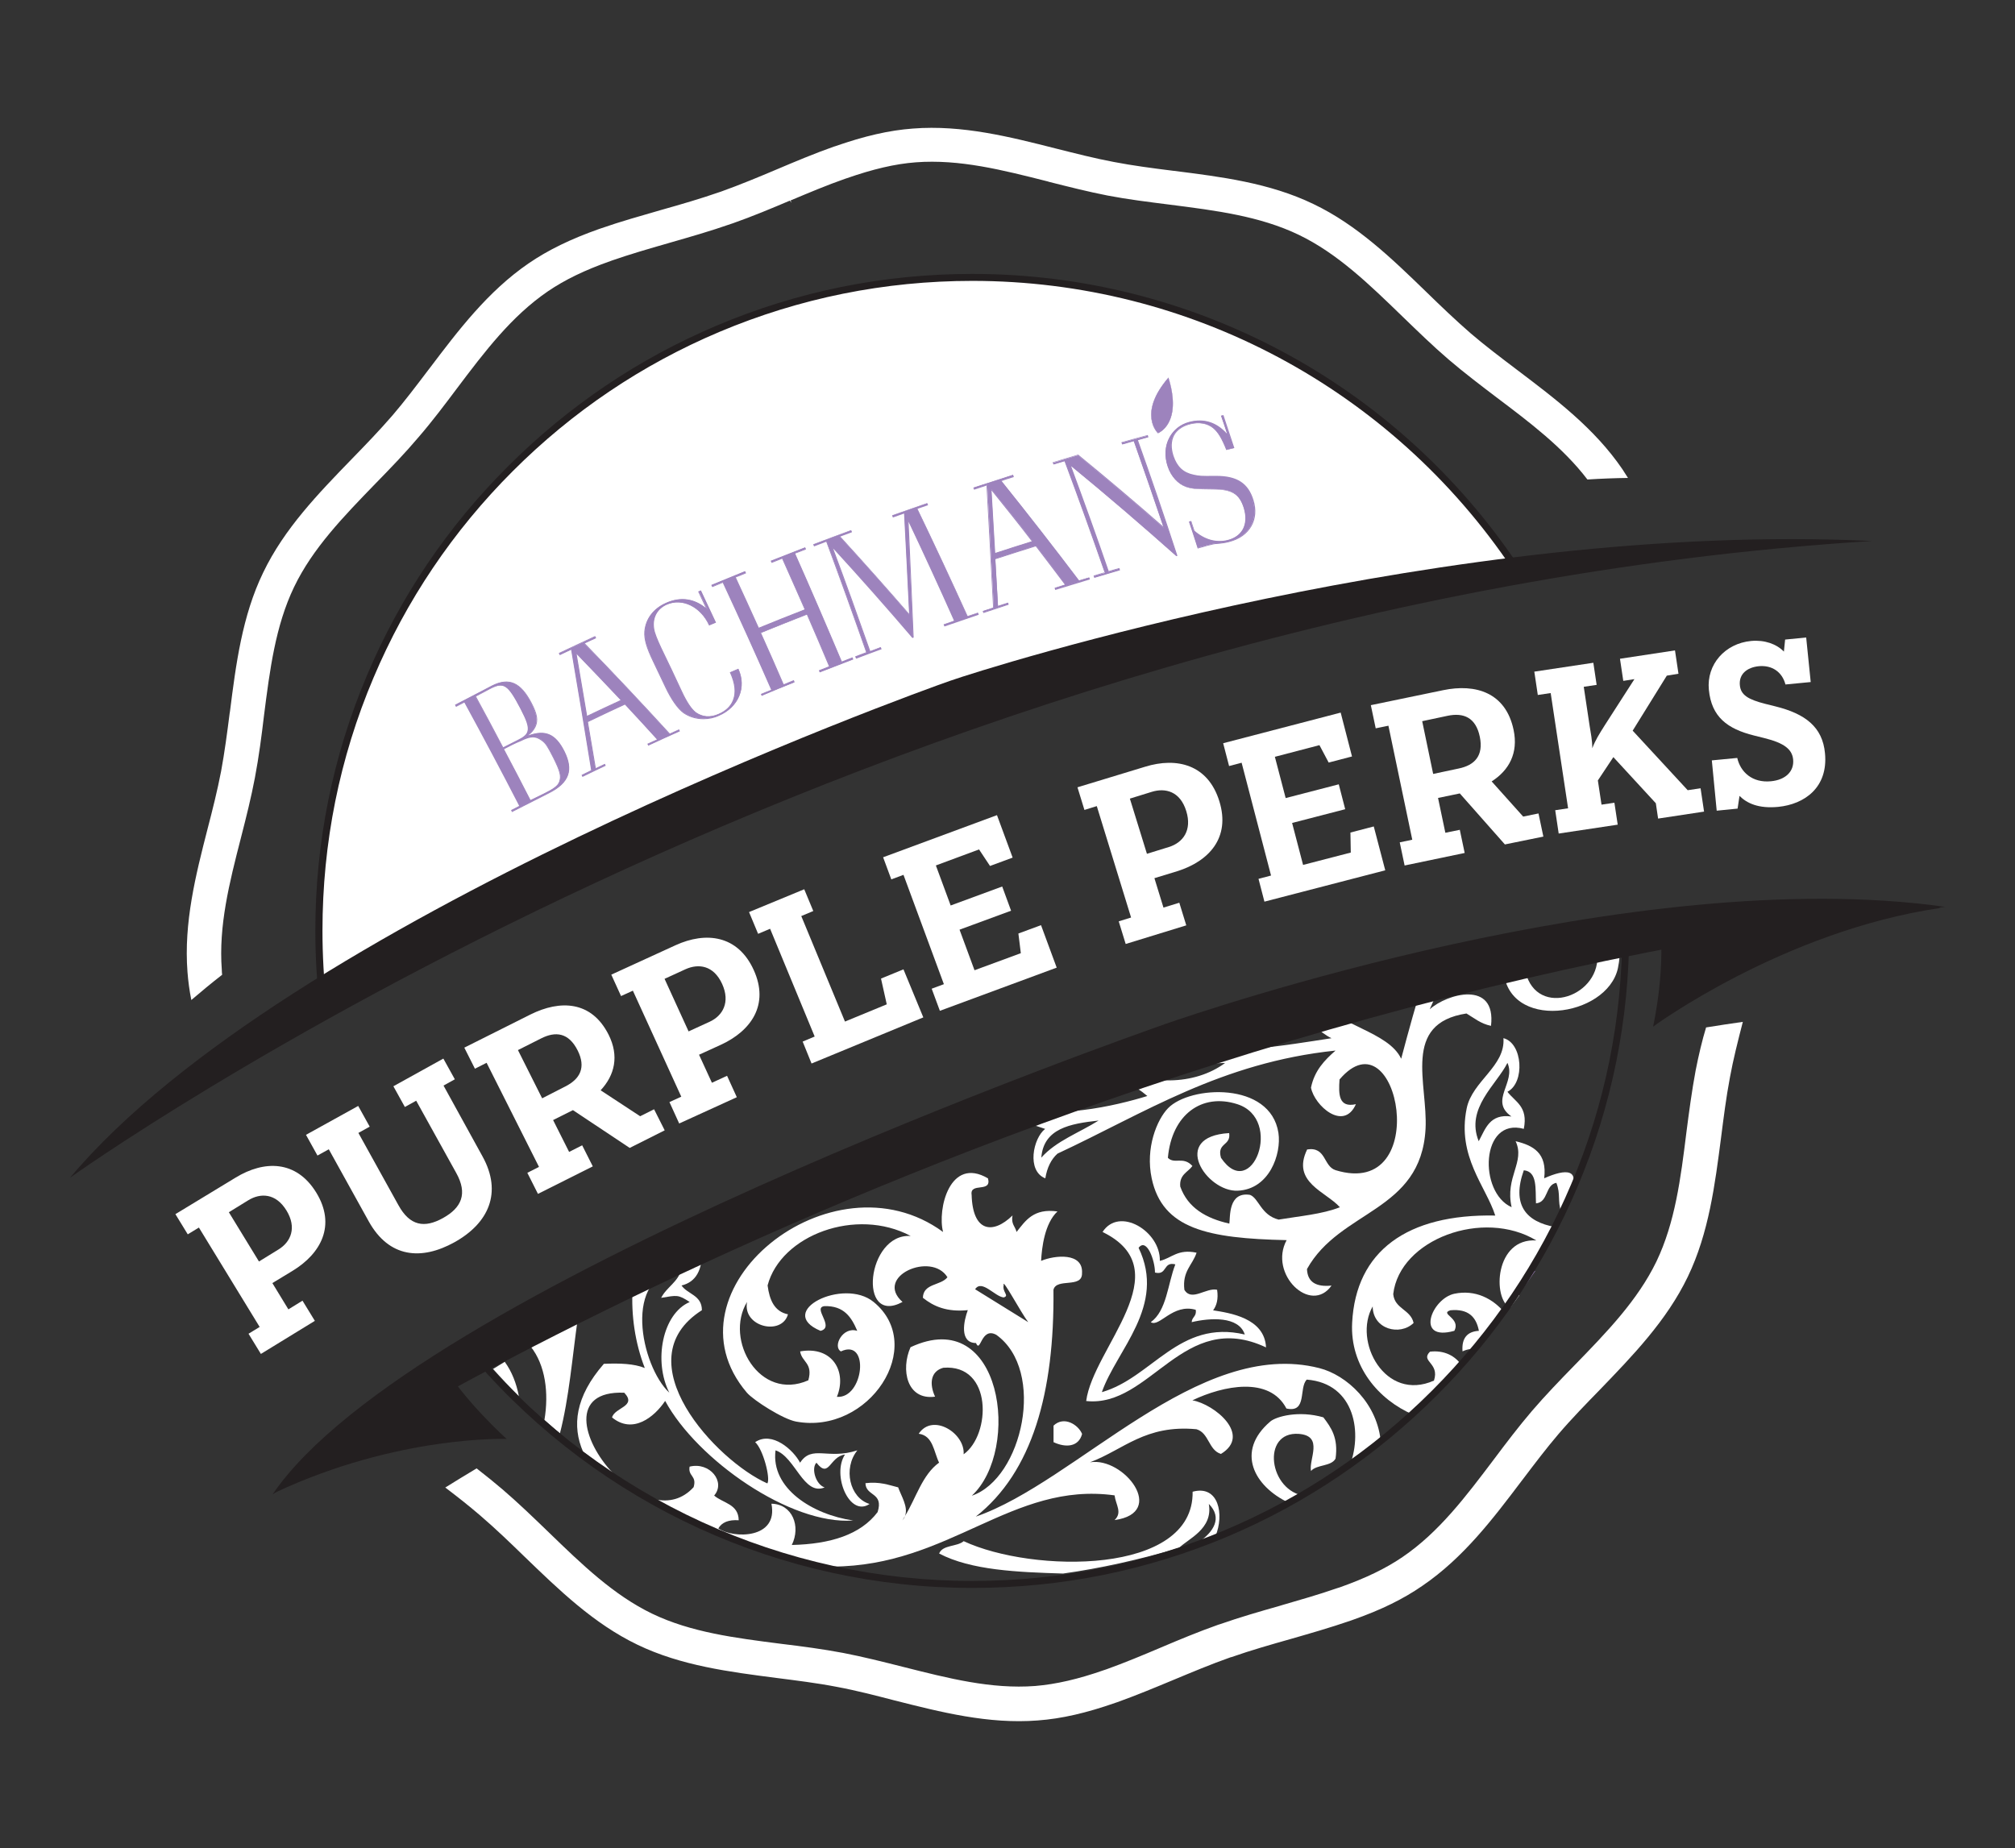 <?xml version="1.0" encoding="utf-8"?>
<!-- Generator: Adobe Illustrator 19.1.0, SVG Export Plug-In . SVG Version: 6.00 Build 0)  -->
<svg version="1.1" id="Layer_1" xmlns="http://www.w3.org/2000/svg" xmlns:xlink="http://www.w3.org/1999/xlink" x="0px" y="0px"
	 viewBox="0 0 1157.4 1061.7" style="enable-background:new 0 0 1157.4 1061.7;" xml:space="preserve">
<rect x="0" y="0" width="1157.4" height="1061.7" fill="#333333" stroke="none"/>
<style type="text/css">
	.st0w{fill:#FFFFFF;}
	.st1w{fill:#9D83BD;}
	.st2w{fill:#231F20;}
</style>
<g id="g202_2_">
</g>
<g id="g202_1_">
</g>
<g>
	<g id="g42_1_">
		<g id="g48_1_" transform="translate(349.85,245.156)">
			<g id="path50_1_">
				<path class="st0w" d="M-189.9,472.6c7.2-4.4,10.6-12.6,4.6-22.4c-6.2-10.1-15-10.1-21.9-5.9l-11.2,6.9l17.3,28.3L-189.9,472.6z
					 M-214.5,431.3c16.4-10,34.8-10.1,46.3,8.6c11.5,18.8,2.7,35-13.5,44.9l-11.7,7.1l9.2,15.1l8.1-5l7.1,11.6l-31,19l-7.1-11.6
					l6.4-3.9l-34.9-57.1l-6.4,3.9l-7.1-11.6L-214.5,431.3z"/>
			</g>
		</g>
		<g id="g52_1_" transform="translate(437.754,285.294)">
			<g id="path54_1_">
				<path class="st0w" d="M-160.6,379c11.5,20.8,3.5,38.4-16.1,49.3c-19.1,10.6-37.6,8.9-49.2-11.9l-23-41.5l-6.5,3.6l-6.6-11.9
					l30-16.6l6.6,11.9l-6.5,3.6l23,41.5c6.6,12,15,13.3,25.6,7.4c10.6-5.9,14.3-13.9,7.6-25.9l-23-41.5l-6.5,3.6l-6.6-11.9
					l28.7-15.9l6.6,11.9l-6.5,3.6L-160.6,379z"/>
			</g>
		</g>
		<g id="g56_1_" transform="translate(473.401,315.413)">
			<g id="path58_1_">
				<path class="st0w" d="M-148.7,308.7c8.5-4.3,12-10.9,7.1-20.7c-5.2-10.3-12.7-11.1-21-6.9l-13.3,6.7l13.9,27.7L-148.7,308.7z
					 M-168.8,267.4c17.2-8.6,35.2-7.9,45,11.6c6.1,12.2,3.5,23.2-4.6,31.9l22.7,14.9l8-4l6.1,12.1l-20.1,10.1l-32.6-21.7l-11.4,5.7
					l9.2,18.3l7.5-3.8l6.1,12.1l-31.5,15.8l-6.1-12.1l6.7-3.4l-30.1-59.8l-6.7,3.4l-6.1-12.1L-168.8,267.4z"/>
			</g>
		</g>
		<g id="g60_1_" transform="translate(535.521,343.281)">
			<g id="path62_1_">
				<path class="st0w" d="M-128,243.7c7.7-3.5,12-11.3,7.3-21.7c-4.9-10.8-13.6-11.9-21.1-8.5l-12,5.5l13.8,30.2L-128,243.7z
					 M-147.5,199.7c17.5-8,35.8-5.8,44.9,14.2c9.1,20-1.5,35-18.9,43l-12.5,5.7l7.4,16.1l8.7-4l5.6,12.3l-33.1,15.1l-5.6-12.3
					l6.8-3.1l-27.8-60.9l-6.8,3.1l-5.6-12.3L-147.5,199.7z"/>
			</g>
		</g>
		<g id="g64_1_" transform="translate(575.644,334.727)">
			<g id="path66_1_">
				<path class="st0w" d="M-114.6,263.6l6.9-2.9l-25.6-61.9l-6.9,2.9l-5.2-12.5l31.7-13.1l5.2,12.5l-6.9,2.9l25.1,60.6l24-9.9
					l-3.3-14.8l12.9-5.3l11.4,27.6l-64.2,26.5L-114.6,263.6z"/>
			</g>
		</g>
		<g id="g68_1_" transform="translate(634.757,348.051)">
			<g id="path70_1_">
				<path class="st0w" d="M-94.9,232.6l-4.7-12.7l7-2.6l-23.2-62.8l-7,2.6l-4.7-12.7l65.4-24.2l9,24.4l-13,4.8l-6.3-9.5l-24.8,9.2
					l8.5,23l29.6-10.9l5.1,13.9l-29.6,10.9l8.6,23.3l26.6-9.8l-1.4-11.3l13-4.8l9,24.4L-94.9,232.6z"/>
			</g>
		</g>
		<g id="g72_1_" transform="translate(733.388,418.559)">
			<g id="path74_1_">
				<path class="st0w" d="M-62,68c8.1-2.5,13.4-9.6,10-20.6c-3.5-11.4-12-13.5-19.8-11.1l-12.6,3.9l9.8,31.7L-62,68z M-75.7,21.9
					c18.4-5.7,36.2-1.2,42.7,19.8c6.5,21-6,34.5-24.2,40.2l-13.1,4l5.2,16.9l9.1-2.8l4,13l-34.8,10.7l-4-13l7.1-2.2l-19.7-64
					l-7.1,2.2l-4-13L-75.7,21.9z"/>
			</g>
		</g>
		<g id="g76_1_" transform="translate(774.578,395.044)">
			<g id="path78_1_">
				<path class="st0w" d="M-48.3,122.9l-3.4-13.1l7.2-1.9l-16.9-64.8l-7.2,1.9L-72,31.9l67.5-17.6L2,39.5L-11.4,43l-5.3-10l-25.6,6.7
					l6.2,23.7l30.5-7.9l3.7,14.3l-30.5,7.9l6.3,24.1l27.4-7.1L1.1,83.2l13.4-3.5l6.6,25.2L-48.3,122.9z"/>
			</g>
		</g>
		<g id="g80_1_" transform="translate(858.198,452.377)">
			<g id="path82_1_">
				<path class="st0w" d="M-20.4-10.9c9.3-1.9,14.4-7.4,12.2-18.2c-2.3-11.2-9.4-14-18.5-12.1l-14.6,3.1l6.3,30.3L-20.4-10.9z
					 M-29.3-55.9c18.8-3.9,36,1.4,40.5,22.8C14-19.8,8.6-9.9-1.4-3.5l18.1,20.2l8.8-1.8l2.8,13.3L6.2,32.7L-19.7,3.4L-32.2,6l4.2,20
					l8.3-1.7l2.8,13.3l-34.5,7.2l-2.8-13.3L-47,30l-13.7-65.5l-7.3,1.5l-2.8-13.3L-29.3-55.9z"/>
			</g>
		</g>
		<g id="g84_1_" transform="translate(947.898,492.421)">
			<g id="path86_1_">
				<path class="st0w" d="M9.5-104.3l-19.6,31.6l31.6,34.2l7.4-1.1l2,13.4l-26.4,4l-1.3-8.8l-24.4-26.5l-8.9,13.4l2.1,13.9l7.4-1.1
					l1.9,12.6l-33.9,5.1l-2-13.4l7.4-1.1l-10-66.2l-7.4,1.1l-2-13.4l33.9-5.1l1.9,12.7l-7.4,1.1l3.3,22c0.7,4.5,1.6,8.6,1.6,13.3
					c1.7-4.6,4.1-8.3,7.1-13.1l17.1-26.6l-6.4,1l-1.9-12.7l31.6-4.8l2,13.4L9.5-104.3z"/>
			</g>
		</g>
		<g id="g88_1_" transform="translate(999.058,488.594)">
			<g id="path90_1_">
				<path class="st0w" d="M26.5-95.4c-1.9-7.2-7.7-11.2-15.3-10.5c-6.9,0.7-11.5,4.6-10.9,10.9c0.5,5.6,4.7,8.2,14.5,10.7l6,1.5
					c16.9,4.2,27,11.7,28.4,26.9c1.9,19.7-11.8,29.3-26.8,30.8c-11.3,1.1-18-2-22.3-6.3l-1.1,7.3l-12,1.2l-2.8-28.9l14.6-1.4
					C0.7-45,7.5-38.8,18.1-39.8c8.5-0.8,13.5-5.7,12.8-12.6c-0.6-5.8-5.2-9.4-16.5-12.2l-6-1.5c-15.2-3.8-24.4-10.6-25.9-26.3
					c-1.4-14.5,9.3-26.6,24.3-28c7.7-0.7,14.5,1.7,18.8,6.1l0.7-6.9l12.1-1.2L41-96.8L26.5-95.4z"/>
			</g>
		</g>
	</g>
	<g id="g94_1_">
		<g id="g100_1_" transform="translate(325.399,365.746)">
			<g id="path102_1_">
				<path class="st0w" d="M-198,191.3c-1.9-25.1,4.3-49.8,11-75.8l0.3-1.2c2.8-10.9,5.6-22.1,7.7-33.2c2.3-12.1,3.9-24.5,5.2-35.5
					c3.4-26.7,6.6-51.8,17.3-74.1c10.7-22.3,28.4-40.5,47.1-59.8l0.4-0.4c8.1-8.3,16.4-16.9,24-25.9c7.8-9,15.3-19,21.9-27.8
					c16.2-21.5,31.5-41.7,52.4-56c9.7-6.6,21.2-12.2,36-17.4l0.8-0.3c10.4-3.6,21-6.7,32.2-9.9l1-0.3c11.5-3.3,23.4-6.7,35.1-10.8
					l1.2-0.4c11.1-3.9,22.1-8.5,32.7-13l1,1.3l-0.6-1.4c10.7-4.5,20.9-8.8,31.2-12.4l0.9-0.3c15.2-5.3,27.9-8.3,39.8-9.2
					c25.2-1.9,49.8,4.4,75.9,11l0.6,0.2c11.1,2.8,22.5,5.7,33.8,7.9c11.5,2.2,22.9,3.6,35.5,5.2c26.7,3.4,51.8,6.6,74.1,17.3
					c22.3,10.7,40.5,28.4,59.8,47.1c8.5,8.2,17.2,16.7,26.3,24.5c9,7.7,18.5,14.9,27.7,21.9c18.7,14.1,38,28.6,52.1,47.1
					c7.8-0.5,15.6-0.8,23.3-0.9c-1.1-1.8-2.2-3.4-3.2-5c-16-23.5-38.6-40.5-60.4-57c-9.5-7.2-18.4-13.9-26.8-21.1
					c-8.5-7.4-16.9-15.4-25.4-23.7c-19.6-19-39.8-38.6-65-50.6c-25.1-12.1-53-15.6-80-19l-0.9-0.1c-11.2-1.4-22.7-2.9-33.6-5
					c-11.2-2.1-22.4-5-33.2-7.7c-26.4-6.7-53.8-13.7-82.2-11.5c-13.7,1-27.9,4.3-44.8,10.2l-0.7,0.2c-11,3.9-22,8.5-32.6,13
					c-9.9,4.2-21.2,8.9-32.1,12.8l-0.9,0.3c-10.9,3.8-22.3,7.1-33.3,10.2l-0.7,0.2c-10.7,3.1-22.9,6.5-34.3,10.5l-0.9,0.3
					c-16.4,5.8-29.3,12.1-40.4,19.7c-23.5,16.1-40.5,38.6-57,60.4l-0.7,0.9c-6.9,9.1-13.4,17.7-20.4,25.9
					c-7.6,8.8-16.1,17.6-23.7,25.4c-19,19.6-38.6,39.8-50.7,65C-186.3-12-189.9,16-193.3,42.9l-0.2,1.2c-1.4,11-2.9,22.4-4.9,33.2
					c-2.1,10.9-4.8,21.7-7.8,33.2c-6.8,26.5-13.7,53.8-11.5,82.2c0.4,5.2,1.1,10.5,2.2,16c5.5-4.7,11.4-9.6,17.7-14.5
					C-197.9,193.3-198,192.3-198,191.3"/>
			</g>
		</g>
		<g id="g104_1_" transform="translate(960.366,322.304)">
			<g id="path106_1_">
				<path class="st0w" d="M13.6,292.6c-2.2,11.8-3.8,23.9-5.3,35.5C5,354.8,1.8,379.9-8.9,402.3C-19.7,424.6-37.3,442.8-56,462
					c-8.2,8.4-16.6,17.1-24.5,26.3c-7.6,8.9-14.8,18.4-21.7,27.6c-16.3,21.6-31.6,41.9-52.4,56.1c-9.8,6.7-21.2,12.2-36.1,17.5
					l-1.6,0.5c-10.6,3.7-21.6,6.8-32.2,9.9l-0.6,0.2c-11.3,3.2-23.1,6.6-34.5,10.6l-1,0.3c-11.3,4-22.4,8.6-33.2,13.2
					c-10.6,4.5-20.7,8.7-31,12.4l-1.2,0.4c-15.1,5.3-27.8,8.2-39.8,9.2c-25.2,1.9-49.8-4.4-75.9-11c-11.5-2.9-23-5.8-34.4-8
					c-11.7-2.2-23.7-3.8-35.4-5.2c-26.7-3.4-51.9-6.6-74.2-17.3c-22.2-10.7-40.4-28.3-59.6-46.9c-8.7-8.4-17.4-16.8-26.5-24.6
					c-4.2-3.6-8.8-7.3-14.8-12c-6.3,3.8-12.3,7.4-18,11c6.6,5,13.5,10.4,20,16c9,7.7,18.1,16.5,25.4,23.6c19.7,19,39.8,38.6,65,50.7
					c25.1,12.1,53,15.6,80,19.1c10.9,1.4,23.2,2.9,34.5,5.1c11.3,2.1,22.4,5,33.2,7.8c26.5,6.7,53.8,13.7,82.2,11.5
					c13.7-1,28-4.3,44.8-10.2l0.9-0.3c10.6-3.8,21-8.1,32.5-12.9c10.1-4.2,21.5-9,32.6-12.9l0.5-0.1c11.1-3.9,22.7-7.2,34-10.4
					c10.1-2.9,22.7-6.5,34.3-10.5l1.4-0.5c16.2-5.7,28.9-11.9,40-19.6c23.6-16.1,40.6-38.6,57-60.3l0.7-0.9
					c6.9-9.1,13.4-17.7,20.4-25.9c7.6-8.9,16.1-17.6,23.7-25.4c18.9-19.6,38.5-39.8,50.6-65c12.1-25.1,15.6-53,19.1-79.9
					c1.4-10.9,2.9-23.1,5.1-34.6c1.9-10.4,4.5-20.6,7.4-31.9c-6.8,1-13.9,2-21.1,3.2C17.4,275.1,15.3,283.9,13.6,292.6"/>
			</g>
		</g>
		<g id="g108_1_" transform="translate(371.253,352.552)">
			<g id="path110_1_">
				<path class="st0w" d="M-183.7,226.1c-1.9-15.3-2.9-31-2.9-46.8c0-206.3,167.3-373.6,373.6-373.6c133.8,0,251.1,70.3,317.1,176
					C504.1-18.4,193.9,23.7-183.7,226.1"/>
			</g>
		</g>
	</g>
	<g id="g124_1_" transform="translate(619.429,130.43)">
		<g id="path126_1_">
			<path class="st1w" d="M-100,740.3c-0.5,0.8-1,1.7-1.5,2.5C-100.8,742-100.4,741.2-100,740.3"/>
		</g>
	</g>
	<g id="g152_1_" transform="translate(884.245,228.054)">
		<g id="path154_1_">
			<path class="st1w" d="M-11.8,512.6c-0.4,1-0.5,2.1-0.3,3.2c3.4-4.7,6.7-9.3,9.8-13.9C-7.5,503.7-11.6,507.3-11.8,512.6"/>
		</g>
	</g>
	<g id="g172_1_" transform="translate(614.75,283.126)">
		<g id="path174_1_">
			<path class="st1w" d="M-101.6,384c-3.3,1.2-6.3,1.6-9.2,1.5c-8.4,3.9-16.6,7.8-24.7,11.6C-122.9,396.6-108.6,395.1-101.6,384"/>
		</g>
	</g>
	<g id="g188_1_" transform="translate(494.976,222.727)">
		<g id="path190_1_">
			<path class="st1w" d="M-141.5,525c0.7-1.2,1.2-2.3,1.6-3.4c-1.3,0.7-2.6,1.5-4,2.2C-143.2,524.2-142.4,524.7-141.5,525"/>
		</g>
	</g>
	<g id="g210_1_" transform="translate(702.822,300.889)">
		<g id="path208_1_">
			<path class="st0w" d="M-71.8,342.8c-11.1,7-24.4,11.7-32.9,21.3C-103.4,347.3-88.1,344.6-71.8,342.8 M-102.4,376
				c1-6.1,3.3-10.9,7-14.2c49.8-23.2,93.8-52.3,159.7-59.2c-6.3,5.5-12.1,11.5-14.1,21.3c2,10.4,18.8,25.3,25.8,9.5
				c-10,2.2-10-5.7-9.4-14.2c33.9-39.8,54,69.4-2.3,52.1C57.2,369,59,357.7,48,359.4c-9.2,18.9,10.8,24.2,18.8,33.2
				c-10.1,4-23.2,5.1-35.2,7.1c-10.2-2.6-11.3-12.2-16.4-14.2C2.5,383.5,3.9,398.4,3.3,402c-13.4-3-23.9-9.1-28.2-21.3
				c-0.6-6.9,4.4-8.2,7-11.8c-5.3-5.8-10.3-0.8-14.1-4.7c2.2-24.7,19.4-37.4,39.9-30.8c26.8,8.6,8.2,56.8-9.4,30.8
				c-2.5-8.8,5.8-6.7,4.7-14.2C-31,352-9.9,383.8,8,383.1c18.3-0.7,25.3-21.1,23.5-33.2c-4.6-29.7-50.8-27.2-63.4-14.2
				c-6.4,6.6-13.1,22.9-9.4,40.3c6.2,29.1,32.2,34.5,77.5,35.5c-10.5,19.5,13.9,43,25.8,26.1c-8.8,0.9-13.8-1.9-14.1-9.5
				c19-34.2,65.5-32.7,68.1-80.5c1.4-26-13.8-60.6,23.5-66.3c4.4,2.6,8.2,5.9,14.1,7.1c3.1-26.5-25.4-18.4-35.2-9.5
				c2.9-6.3,5.8-14,9.7-20.8c-4.1,0.7-8.2,1.5-12.3,2.2c-5.2,14.5-9.4,30.6-13.8,47c-7.3-15.7-37.4-19.3-46-33.5
				c-4.2,1.1-8.4,2.2-12.6,3.4c4.6,8,12.5,15.5,18.6,18.3c-24.8,3.8-66.8,11.1-93.5,4.8c-4,1.4-8,2.8-12,4.2
				c11.1,5.5,26.8,6.2,44.4,5.2c-17.6,13.1-45,13.1-63.3,1.6c-3.3,1.2-6.6,2.4-9.9,3.7c11.4,2.7,20.9,7.2,28.5,13.7
				c-18,5.6-55.5,14.3-75.9,4.9c-3.2,1.3-6.3,2.6-9.4,3.9c7.4,4.3,16.9,6.7,26.6,10.1C-109.4,352.9-113.3,371.7-102.4,376"/>
		</g>
	</g>
	<g id="g214_1_" transform="translate(903.622,366.619)">
		<g id="path212_1_">
			<path class="st0w" d="M-4.9,189.5c0.9-2,1.5-3.9,1.9-5.6c-2.1,0.1-4.1,0.2-6.2,0.4C-8.9,187.3-8.8,190.1-4.9,189.5"/>
		</g>
	</g>
	<g id="g218_1_" transform="translate(917.716,370.171)">
		<g id="path216_1_">
			<path class="st0w" d="M-0.2,181.2c-1.6,23.8-39.8,33.7-42.1,1.3c-4,0.4-7.9,0.9-11.9,1.4c0,0.7-0.1,1.4,0,2.1
				c1.5,36.7,59.6,28.4,65.8,0c0.5-2.3,0.8-4.5,0.9-6.7c-4.2,0-8.4,0.1-12.6,0.2C-0.2,180-0.2,180.6-0.2,181.2"/>
		</g>
	</g>
	<g id="g222_1_" transform="translate(683.447,169.434)">
		<g id="path220_1_">
			<path class="st0w" d="M-78.3,649.5v9.5c7,3.3,14.4,2.8,16.4-4.7C-64,649.1-72.2,643.7-78.3,649.5"/>
		</g>
	</g>
	<g id="g226_1_" transform="translate(743.333,141.009)">
		<g id="path224_1_">
			<path class="st0w" d="M-58.3,715.9c0.8,48.1-92.1,46.8-131.5,28.4c-3.8,3.3-12.1,2-14.1,7.1c18.3,9.6,44.8,10.7,71.2,11.5
				c21.3-3,43.6-7.9,66.6-14.7c5-5.2,19.7-10.8,17.1-25.3c8.1,8.1,2.5,16.1-5.4,21.7c3-1,6.1-2,9.2-3.1
				C-40,729-43.3,711.8-58.3,715.9"/>
		</g>
	</g>
	<g id="g230_1_" transform="translate(878.963,325.76)">
		<g id="path228_1_">
			<path class="st0w" d="M-13.1,284.8c5.1,11.3-10.7,21.7,2.3,30.8c-12.6-1.7-14.9,7.1-18.8,14.2C-37.3,310.9-19.4,297.4-13.1,284.8
				 M22.1,360.6c7.8-15.4-1.8-15-14.1-9.5c1.8-14.5-6.3-18.9-16.4-21.3c5.6,12.1-6.2,20.4-2.3,37.9c-19.1-8.4-17.9-51.8,7-45
				c2.6-12.9-5-15.5-9.4-21.3c10.2-5.2,8.8-28-2.3-30.8c1.2,16.2-17.9,24.6-21.1,40.3c-5.7,27.7,11.1,44.9,16.4,61.6
				c-50.6-1-80.1,20.4-82.2,61.6c-1.3,25,15.2,44.3,35.1,52.8c10-9.5,19.2-18.9,27.8-28.3c-3.5-5.4-10-8.9-18.2-7.9
				c-5.7,5.7,5.7,6.3,2.3,16.6c-28,12.5-46.7-22.5-35.2-42.6c0.1,13.2,15.7,17.1,23.5,9.5c-1.7-7.8-10.9-8-11.7-16.6
				c3.7-31.5,51.7-49.2,82.2-30.8c-23.9-1.5-25.3,33.4-15.1,38.7c1.8-2.4,3.6-4.7,5.3-7.1c-0.1-1.1-0.1-2.2,0.3-3.2
				c0.2-5.2,3.9-12.6,9.1-14.4c5.4-7.9,6.8-14.1,11.3-21.7c-17.1-3-25.1-13-18.1-32.6c7.9,0.7,6.6,10.7,7,19
				c7.2-0.7,5.2-10.6,11.7-11.8c2.6,6.8,0.5,9.9,2.8,17c4.7-8.3,9-16.4,12.7-24.3C25.5,348.4,24.8,357.2,22.1,360.6"/>
		</g>
	</g>
	<g id="g234_1_" transform="translate(856.063,226.279)">
		<g id="path232_1_">
			<path class="st0w" d="M-20.7,516.9c-13.1,2.8-22.8,27.7,0,21.3c3.9-7.4-8.7-9.7-2.3-11.8c10.4-1,14.9,3.9,16.4,11.8
				c-6.6,0.4-10,4.1-9.4,11.8c3-1.4,5.5-1.6,7.4-1.1c6.1-7,11.8-13.9,17.1-20.7C1.6,519.6-8.8,514.4-20.7,516.9"/>
		</g>
	</g>
	<g id="g238_1_" transform="translate(442.025,193.889)">
		<g id="path236_1_">
			<path class="st0w" d="M-158.8,592.5c4.6,5.2,9.6,10.4,14.8,15.6c-1.4-7.4-4.1-14.2-8.1-19.7C-156.4,591-158.8,592.5-158.8,592.5"
				/>
		</g>
	</g>
	<g id="g242_1_" transform="translate(458.117,203.592)">
		<g id="path240_1_">
			<path class="st0w" d="M-153.4,569.8c8.6,10.7,10.6,26.8,8,42.3c2.9,2.6,5.8,5.1,8.9,7.7c5.2-20.1,7.1-43.5,10.2-65.7
				C-136.9,560.2-146,565.5-153.4,569.8"/>
		</g>
	</g>
	<g id="g246_1_" transform="translate(595.375,268.913)">
		<g id="path244_1_">
			<path class="st0w" d="M-107.6,417.4c16.8-3,30-13.2,38.6-27.5c-7.4,3.3-14.8,6.7-22,10c2.8,0.1,5.9-0.3,9.2-1.5
				c-7,11.1-21.3,12.5-33.9,13.1c-3.8,1.8-7.5,3.6-11.2,5.4C-121.5,417.7-116.2,418.9-107.6,417.4"/>
		</g>
	</g>
	<g id="g258_1_" transform="translate(789.131,165.882)">
		<g id="path256_1_">
			<path class="st0w" d="M-43.1,657.8c14.5,1.1,5.6,14.7,7,21.3c3.3-3.8,11.6-2.5,14.1-7.1c1.7-12-2.6-17.9-7-23.7
				c-14.1-4.1-27.1-0.5-30.5,2.4c-20.1,17.2-9.3,37.2,10.5,46.6c2.9-1.3,6.8-2.5,9.7-3.8C-60.5,690.9-64.8,656.2-43.1,657.8"/>
		</g>
	</g>
	<g id="g262_1_" transform="translate(523.16,236.936)">
		<g id="path260_1_">
			<path class="st0w" d="M-131.7,492c-1.9,7.6-8.5,10.3-11.7,16.6c9.1-1.5,9.7-2,16.4,2.4c-15.7,6.7-20.9,34-11.7,52.1
				C-155,547.9-166.2,495.1-131.7,492 M-164.6,563.1c7.5,7.9-5.5,8.4-7,14.2c11.9,9.8,24.3-0.2,30.5-9.5
				c18.4,33.9,72.1,71.4,108,68.7c-23.3-3.4-47.4-18.4-44.6-40.3c11.3,3.7,16.1,26.3,28.2,21.3c-5.2-1.7-7.8-11.1-4.7-14.2
				c7.4,9.5,7.4-3.5,16.4-4.7c-7.7,11.7,2.6,36.2,14.1,28.4c-11.5-3.5-15.3-20.5-7-30.8c-17.1,5.6-26-3.4-32.9,7.1
				c-3.8-7.3-16.1-18.4-25.8-11.8c4.6,4.1,8.9,20.9,7,23.7c-29.1-12.8-83.2-70.5-37.6-99.5c0-8.7-8.2-9.1-11.7-14.2
				c8.4-2,11.9-9,11.8-19.7c-14.3,7.5-27.7,14.7-39.9,21.4c-0.9,15.3,1.4,31.3,7,45.7c-6.2-2.5-14.4-2.8-23.5-2.4
				c-16.5,18.9-18.4,35.8-11.9,50.6c5.5,4.2,11.3,8.3,17.2,12.3C-188.9,590.6-196.2,561.8-164.6,563.1"/>
		</g>
	</g>
	<path class="st0w" d="M696.8,752.7c2-2.7,3.1-6.4,2.3-11.8c-6.3-1.4-14.7,7-18.8,0c-1.3-10.7,4.7-14.2,7-21.3
		c-10.9-2.3-14.2,3.1-21.1,4.7c0.5-16.9-23.3-31.5-32.9-16.6c45.3,22.1-5.5,66.7-9.4,97.1c37,4,55.7-53.2,103.3-30.8
		C726.4,757,706.1,754.2,696.8,752.7z M632.9,799.7c8.4-24.2,37.2-49.5,21.1-82.9c4.7-6.1,9.5,7.6,9.4,14.2
		c7.2,1.8,4.5-6.5,11.7-4.7c-4.4,11.3-4.9,26.6-14.1,33.2c4.9,3.2,12.6-10.9,25.8-7.1c0.7,3.8-2.2,4.1-2.3,7.1
		c10.5-2.5,27-3.6,30.5,7.1C677.2,757.7,661.7,791.5,632.9,799.7z"/>
	<path class="st0w" d="M793.2,829.4c-1.5-23.2-19.9-39.6-35.4-43.5c-69.5-17.7-139.5,65.4-197.3,85.3c32.5-25.6,45.2-71.3,44.6-130.3
		c1.7-7,16.6-0.6,16.4-9.5c0.8-12.1-15.7-10.4-23.5-7.1c0.4-7.5,2-21.5,9.4-28.4c-13.7-1.9-18.3,5.2-23.5,11.8
		c-0.7-3.2-3.3-4.5-2.3-9.5c-11.4,11.1-22.9,9.5-23.5-11.8c-1.2-7.5,11.7-0.9,9.4-9.5c-22-12.9-29.2,17.9-25.8,30.8
		C477.6,660.8,378.9,741.2,429,800c3.8,4.4,20.7,15.2,28.2,16.6c42.1,7.8,75.4-43.5,44.6-68.7c-17.3-14.2-56.9,5.5-30.5,16.6
		c8.5-2.1-4.9-13.4,2.3-14.2c11.2-0.3,15.5,6.4,18.8,14.2c-8.3-2.7-14.3,9-9.4,11.8c16.8-7.8,13.1,27.3-2.3,26.1
		c5.9-14.2-2.4-29.4-21.1-26.1c0.9,6.2,7.5,6.6,4.7,16.6c-28,12.4-48.4-23.3-35.2-45c-2.7,14.4,20,19.6,23.5,7.1
		c-7.8-1.6-10.6-8.2-11.7-16.6c7.6-28.9,50.9-45.1,82.2-28.4c-25.4-1.7-30.6,51.9-4.7,37.9c-16.5-14.6,16.6-29.2,25.8-14.2
		c-3.8,4.9-13.9,3.4-14.1,11.8c6.1,4.9,13.7,8.3,25.8,7.1c-2.3,6.1-5,18.8,4.7,18.9c2.7,6.3,2.8-9.6,11.7-4.7
		c28.7,20.6,15,82.5-14.1,92.4c28.5-26.4,17.5-110-35.2-85.3c-5.7,12.8-2.2,30.6,14.1,28.4c-3.3-7.1-2.8-14.5,4.7-16.6
		c28.5-2.3,27.4,38.6,11.7,49.7c0.9-12.1-17.8-23.9-25.8-11.8c8.3,1.1,8.6,10.3,11.7,16.6c-9.7,7-13.2,20.3-19.6,30.7
		c-0.3,0.9-0.8,1.7-1.5,2.5c0.5-0.8,1-1.6,1.5-2.5c2.1-5.2-2.3-11.8-3.9-16.5c-5.6-1.4-10.7-3.4-18.8-2.4c0.2,7.7,10.6,5.1,7,16.6
		c-9.8,13-27.2,18.4-49.3,18.9c5.3-10.7,0.4-23.5-11.7-23.7c4.1,20.4-22,20.1-30.5,14.2c2-3.5,5.9-5.1,11.7-4.7
		c-0.1-9.4-9.1-9.8-14.1-14.2c6.8-7.8-2.5-19.5-14.1-16.6c-1,5.7,4.3,5.1,2.3,11.8c-6.4,7-14.2,8.7-22.1,7
		c29.5,16.8,63.5,30.5,101.8,38.6c67.5-0.2,103.2-49,162.1-40.9c0.7,5.5,4.6,9.8,0,14.2c30.4-4.2,5.3-36.4-14.1-33.2
		c19.4-7.3,31.7-21.7,61.1-19c7.3,2.1,6.9,12,14.1,14.2c17.9-10.9-3.8-28.6-16.4-30.8c17.8-8.5,44.3-13.9,54,4.7
		c12.1,2.7,7-11.9,11.7-16.6c27.9,2.2,32.4,31.3,24.1,50.9C781.2,838.7,787.3,834.5,793.2,829.4z M560.1,740.6
		c3.8-5.9,11.3,4.2,16.4,4.7c3.5-1-0.9-3,0-7.1c-1.1-4.9,10,16,14.1,21.3L560.1,740.6z"/>
	<g id="g282_1_">
		<g id="g288_1_" transform="translate(369.025,350.048)">
			<g id="path290_1_">
				<path class="st2w" d="M-185.5,227.1c-1.6-14-2.4-28.2-2.4-42.4c0-50.9,10-100.4,29.7-146.9c19-44.9,46.2-85.3,80.9-119.9
					c34.7-34.7,75-61.9,119.9-80.9c46.5-19.7,95.9-29.7,146.9-29.7c126.1,0,243.4,62.6,313.7,167.6l-3.3,2.2
					c-69.6-103.8-185.6-165.8-310.4-165.8c-50.4,0-99.3,9.9-145.3,29.3c-44.5,18.8-84.4,45.7-118.7,80
					c-34.3,34.3-61.2,74.2-80,118.7c-19.5,46-29.3,94.9-29.3,145.3c0,14,0.8,28.1,2.3,41.9L-185.5,227.1z"/>
			</g>
		</g>
		<g id="g292_1_" transform="translate(930.308,381.669)">
			<g id="path294_1_">
				<path class="st2w" d="M-371.8,530.5c-109.7,0-213.8-47.7-285.6-130.8l3-2.6c71,82.2,174.1,129.4,282.6,129.4
					c50.4,0,99.3-9.9,145.3-29.3c44.5-18.8,84.4-45.7,118.7-80c34.3-34.3,61.2-74.2,80-118.7c19.5-46,29.3-94.9,29.3-145.3h4
					c0,50.9-10,100.4-29.7,146.9c-19,44.9-46.2,85.3-80.9,119.9s-75,61.9-119.9,80.9C-271.4,520.5-320.8,530.5-371.8,530.5z"/>
			</g>
		</g>
		<g id="g296_1_" transform="translate(259.985,275.366)">
			<g id="path298_1_">
				<path class="st2w" d="M-219.8,401.2c0,0,459.3-329.7,1035.1-365.8c-242.9-11.5-509,73.1-529.5,80.3
					C265.3,122.8-95.2,252.9-219.8,401.2"/>
			</g>
		</g>
		<g id="g300_1_" transform="translate(347.275,138.942)">
			<g id="path302_1_">
				<path class="st2w" d="M-190.7,719.5c0,0,425.6-280,960.7-337.5c-178.5-25.3-428.7,60.6-447.7,67.2
					C303.4,455.9-110.3,600.7-190.7,719.5"/>
			</g>
		</g>
		<g id="g304_1_" transform="translate(448.146,162.79)">
			<g id="path306_1_">
				<path class="st2w" d="M-157.1,663.8c0,0-62.4-2.3-133,30.8c20.4-31.7,91.7-74.7,94.7-75.7C-181.1,642.5-157.1,663.8-157.1,663.8"
					/>
			</g>
		</g>
		<g id="g308_1_" transform="translate(942.009,340.454)">
			<g id="path310_1_">
				<path class="st2w" d="M7.5,249.3c0,0,74.7-55,165.2-68.2c-36.4-9.8-159.2,3.6-162.1,4.9C15.7,213,7.5,249.3,7.5,249.3"/>
			</g>
		</g>
	</g>
	<g id="g314_1_">
		<g id="g320_1_" transform="translate(458.33,438.661)">
			<g id="path322_1_">
				<path class="st1w" d="M-153.7,21.1c2.5-1.2,5.1-2.5,7.6-3.7c5.8-2.8,8.3-4.7,9.1-7c1.3-3.3,0.6-6-3.6-14.2
					c-3.2-6.3-4.3-8.1-6.3-9.6c-3.7-2.9-6.5-2.9-12.5,0.1c-3.2,1.6-6.5,3.3-9.7,4.9C-163.9,1.4-158.8,11.3-153.7,21.1 M-169.4-9
					c2.8-1.4,5.7-2.9,8.5-4.3c7.6-3.8,7.8-6.6,1.7-18.2c-7.4-14.1-9.8-15.6-17.7-11.5c-2.8,1.4-5.6,2.9-8.4,4.4
					C-179.9-28.8-174.6-18.9-169.4-9 M-181.2-41.8c1.8-1,3.7-1.9,5.5-2.9c9.7-4.9,16.3-1.9,22.5,10c3.2,6.2,3.8,9.9,2.2,13.4
					c-1.1,2.3-3,4.3-5.9,6.1c10.9-4.7,17.3-2.4,22.6,8.1c5.5,11,2.8,18.2-9,24c-6.9,3.5-13.8,7-20.7,10.5c-0.1-0.2-0.3-0.5-0.4-0.7
					c1.6-0.8,3.1-1.6,4.7-2.4c-10.3-20-20.9-39.9-31.8-59.8c-1.6,0.8-3.2,1.7-4.8,2.5c-0.1-0.2-0.3-0.5-0.4-0.7
					C-191.6-36.4-186.5-39.1-181.2-41.8"/>
			</g>
		</g>
		<g id="g324_1_" transform="translate(458.33,438.661)">
			<g id="path326_1_">
				<path class="st1w" d="M-164.2,27.9l-0.6-1.2l0.2-0.1c1.5-0.8,3-1.5,4.5-2.3c-10.2-19.8-20.8-39.8-31.5-59.4
					c-1.5,0.8-3.1,1.6-4.6,2.4l-0.2,0.1l-0.6-1.2l0.2-0.1c5.2-2.7,10.4-5.4,15.6-8.1c1.8-1,3.7-1.9,5.5-2.9
					c9.8-4.9,16.6-1.9,22.8,10.1c3.3,6.3,3.9,10,2.2,13.7c-0.9,1.8-2.2,3.5-4.2,4.9c9.9-3.6,15.8-0.9,20.8,9
					c2.7,5.4,3.4,9.9,2.1,13.7c-1.4,4.1-5,7.6-11.3,10.7c-7,3.5-13.9,7-20.7,10.5L-164.2,27.9z M-164.2,26.9l0.2,0.3
					c6.7-3.5,13.6-7,20.5-10.4c6.1-3,9.7-6.4,11-10.4c1.2-3.7,0.5-8-2.1-13.3c-5.2-10.3-11.4-12.6-22.2-8l-0.2-0.4
					c-1,0.8-2.2,1.5-3.7,2.3c-2.8,1.4-5.7,2.9-8.5,4.3l-0.2,0.1l-0.1-0.2c-5.2-9.9-10.6-19.9-15.9-29.7l-0.1-0.2l0.2-0.1
					c2.8-1.5,5.6-2.9,8.4-4.4c8.1-4.2,10.6-2.6,18.1,11.6c3.4,6.4,5,10.4,4,13.3c-0.3,1.1-1,1.9-1.9,2.7c2.7-1.7,4.5-3.6,5.6-5.8
					c1.6-3.5,1-7.1-2.2-13.2c-6.2-11.8-12.6-14.7-22.1-9.9c-1.8,1-3.7,1.9-5.5,2.9l0,0c-5.1,2.6-10.3,5.3-15.3,8l0.2,0.3
					c1.5-0.8,3.1-1.6,4.6-2.4l0.2-0.1l0.1,0.2c10.8,19.7,21.5,39.9,31.8,59.8l0.1,0.2l-0.2,0.1C-161.2,25.3-162.7,26.1-164.2,26.9z
					 M-184.9-38.6c5.2,9.6,10.5,19.4,15.6,29.2c2.8-1.4,5.5-2.8,8.3-4.2c3.5-1.7,5.1-3.1,5.6-4.9c0.9-2.7-0.8-6.8-4-13
					c-7.3-14-9.6-15.4-17.4-11.4C-179.5-41.4-182.2-40-184.9-38.6z M-153.8,21.5l-0.1-0.2c-5.1-9.9-10.3-19.8-15.4-29.6l-0.1-0.2
					l0.2-0.1c3.2-1.6,6.5-3.3,9.7-4.9c6-3,8.9-3,12.7,0c2,1.6,3.2,3.3,6.4,9.7c4.2,8.2,4.9,11.1,3.6,14.4c-0.9,2.4-3.4,4.3-9.2,7.1
					c-2.5,1.2-5.1,2.5-7.6,3.7L-153.8,21.5z M-168.8-8.3c5.1,9.6,10.2,19.4,15.2,29.2c2.5-1.2,4.9-2.4,7.4-3.6
					c5.7-2.8,8.2-4.6,9-6.8c1.2-3.2,0.5-6-3.5-14c-3.2-6.3-4.3-8-6.3-9.5c-3.7-2.8-6.4-2.8-12.2,0.1C-162.5-11.6-165.6-10-168.8-8.3
					z"/>
			</g>
		</g>
		<g id="g328_1_" transform="translate(482.641,474.858)">
			<g id="path330_1_">
				<path class="st1w" d="M-145.6-63.3c6.6-3.1,13.2-6.2,19.8-9.3c-8.6-9.1-17.3-18.2-26-27.2C-149.7-87.7-147.7-75.5-145.6-63.3
					 M-98-53.2c1.8-0.8,3.5-1.6,5.3-2.4c0.1,0.2,0.2,0.4,0.3,0.7c-5.9,2.7-11.9,5.3-17.8,8.1c-0.1-0.2-0.2-0.4-0.3-0.7
					c1.9-0.9,3.7-1.7,5.6-2.5c-6.2-6.8-12.4-13.6-18.7-20.4c-7.2,3.3-14.4,6.7-21.6,10.1c1.5,9,3,18,4.5,27c1.8-0.8,3.5-1.7,5.3-2.5
					c0.1,0.2,0.2,0.4,0.3,0.7c-4.3,2.1-8.6,4.1-12.9,6.2c-0.1-0.2-0.2-0.4-0.3-0.7c1.8-0.9,3.6-1.8,5.5-2.6
					c-3.8-23.2-7.6-46.5-11.6-69.7c-2.2,1-4.4,2.1-6.6,3.1c-0.1-0.2-0.3-0.5-0.4-0.7c6.8-3.2,13.6-6.4,20.5-9.6
					c0.1,0.2,0.3,0.5,0.4,0.7c-2.2,1-4.4,2-6.6,3.1C-130.3-88.2-114-70.8-98-53.2"/>
			</g>
		</g>
		<g id="g332_1_" transform="translate(482.641,474.858)">
			<g id="path334_1_">
				<path class="st1w" d="M-148.1-28.6l-0.5-1.1l0.2-0.1c1.8-0.9,3.5-1.7,5.3-2.6c-3.7-23-7.6-46.3-11.5-69.2c-2.1,1-4.2,2-6.3,3
					l-0.2,0.1l-0.6-1.2l0.2-0.1c6.8-3.2,13.7-6.5,20.5-9.6l0.2-0.1l0.6,1.2l-0.2,0.1c-2.1,1-4.2,1.9-6.3,2.9
					c16.5,17,32.9,34.4,48.8,51.8c1.7-0.8,3.4-1.5,5.1-2.3l0.2-0.1l0.5,1.1l-0.2,0.1c-6,2.7-12,5.4-17.8,8.1l-0.2,0.1l-0.5-1.1
					l0.2-0.1c1.7-0.8,3.5-1.6,5.3-2.4c-6.1-6.7-12.3-13.5-18.4-20c-7.1,3.3-14.2,6.6-21.2,10c1.5,8.8,3,17.7,4.5,26.5
					c1.7-0.8,3.3-1.6,5-2.4l0.2-0.1l0.5,1.1l-0.2,0.1c-4.3,2-8.6,4.1-12.9,6.2L-148.1-28.6z M-147.9-29.5l0.1,0.2
					c4.2-2,8.4-4,12.5-6l-0.1-0.2c-1.7,0.8-3.4,1.6-5.1,2.4l-0.3,0.1l-0.1-0.3c-1.5-9-3-18-4.5-27l0-0.2l0.2-0.1
					c7.1-3.4,14.4-6.8,21.6-10.1l0.2-0.1l0.1,0.1c6.2,6.7,12.5,13.5,18.7,20.4l0.2,0.3l-0.3,0.1c-1.8,0.8-3.6,1.6-5.3,2.4l0.1,0.2
					c5.7-2.6,11.5-5.2,17.3-7.9l-0.1-0.2c-1.7,0.8-3.4,1.5-5.1,2.3l-0.2,0.1l-0.1-0.1c-15.9-17.6-32.5-35.1-49.1-52.2l-0.2-0.3
					l0.3-0.1c2.1-1,4.2-2,6.3-2.9l-0.2-0.3c-6.7,3.1-13.4,6.2-20,9.4l0.2,0.3c2.1-1,4.3-2,6.4-3l0.3-0.1l0.1,0.3
					c3.9,23.1,7.8,46.6,11.6,69.7l0,0.2l-0.2,0.1C-144.5-31.2-146.2-30.4-147.9-29.5z M-145.8-63l-0.1-0.3
					c-2.1-12.3-4.1-24.5-6.2-36.5l-0.1-0.8l0.6,0.6c8.7,9,17.5,18.1,26,27.2l0.2,0.3l-0.3,0.1c-6.6,3.1-13.3,6.2-19.8,9.3L-145.8-63
					z M-151.4-99.1c2,11.6,4,23.5,6,35.4c6.4-3,12.8-6.1,19.2-9C-134.5-81.5-143-90.4-151.4-99.1z"/>
			</g>
		</g>
		<g id="g336_1_" transform="translate(538.098,515.322)">
			<g id="path338_1_">
				<path class="st1w" d="M-127.1-157.7c-1.2,0.5-2.4,1-3.6,1.5c-4.9-10.6-15.5-15.8-24.4-11.9c-5.7,2.5-8.5,7.8-7.5,14.2
					c0.4,2.2,1.8,6,4.1,10.8c4,8.3,8,16.7,11.9,25.1c2.9,6.1,5.5,10,8,11.9c3.8,2.7,8.3,3.2,13.3,1c9.4-4.1,11.9-12.7,6.8-24
					c1.5-0.6,3-1.3,4.5-1.9c4.8,10.7,0,21.8-11.1,26.6c-6.9,3-14.8,2.3-20.3-1.6c-3.2-2.3-7-7.7-10.3-14.7c-2.3-4.9-4.7-9.8-7-14.7
					c-3.9-8.1-5.3-12.8-5-17.2c0.6-7.2,5-13.2,12.4-16.4c8.5-3.7,16.5-2.3,23.4,3.7c-1.6-3.4-3.2-6.8-4.8-10.2
					c0.4-0.2,0.7-0.3,1.1-0.5C-132.8-169.8-129.9-163.8-127.1-157.7"/>
			</g>
		</g>
		<g id="g340_1_" transform="translate(538.098,515.322)">
			<g id="path342_1_">
				<path class="st1w" d="M-134.1-102.2c-4.2,0-8.2-1.2-11.5-3.5c-3.3-2.4-7.1-7.8-10.4-14.8c-2.2-4.7-4.6-9.7-7-14.7
					c-3.9-8.1-5.3-12.9-5-17.3c0.6-7.4,5.2-13.4,12.6-16.6c8.2-3.6,16-2.5,22.7,3c-1.4-3.1-2.9-6.1-4.3-9.2l-0.1-0.2l1.6-0.7
					l0.1,0.2c2.8,5.9,5.6,12,8.5,18.1l0.1,0.2l-0.2,0.1c-1.2,0.5-2.4,1-3.6,1.5l-0.2,0.1l-0.1-0.2c-4.9-10.6-15.3-15.6-24.1-11.8
					c-5.6,2.4-8.4,7.7-7.3,14c0.3,2.1,1.8,5.9,4.1,10.8c4,8.2,8,16.7,11.9,25.1c2.8,6,5.4,9.9,7.9,11.9c3.8,2.7,8.2,3.1,13,1
					c4.2-1.8,7-4.5,8.3-8c1.7-4.3,1.1-9.5-1.7-15.7l-0.1-0.2l0.2-0.1c1.5-0.6,3-1.3,4.5-1.9l0.2-0.1l0.1,0.2
					c2.3,5,2.5,10.4,0.6,15.2c-2,5.1-6.2,9.3-11.9,11.7C-127.9-102.8-131-102.2-134.1-102.2z M-146.1-170.7c-3,0-6,0.7-9.1,2
					c-7.2,3.1-11.7,9.1-12.3,16.2c-0.3,4.3,1.1,9.1,5,17.1c2.4,5,4.8,9.9,7,14.7c3.2,6.8,7.1,12.3,10.2,14.6
					c5.5,3.9,13.2,4.5,20.1,1.5c5.6-2.4,9.7-6.5,11.6-11.5c1.8-4.6,1.6-9.7-0.5-14.6c-1.4,0.6-2.7,1.1-4.1,1.7
					c2.7,6.1,3.3,11.5,1.6,15.8c-1.4,3.6-4.3,6.4-8.6,8.3c-5,2.2-9.6,1.8-13.5-1c-2.6-2-5.2-5.9-8.1-12c-3.9-8.4-7.9-16.8-11.9-25.1
					c-2.4-4.9-3.8-8.7-4.2-10.9c-1.1-6.5,1.8-12,7.6-14.5c9-3.9,19.6,1.2,24.6,11.8c1-0.4,2.1-0.9,3.1-1.3
					c-2.8-5.9-5.5-11.9-8.3-17.6l-0.6,0.3c1.6,3.3,3.1,6.7,4.7,10l-0.4,0.3C-136.3-168.8-141.1-170.7-146.1-170.7z"/>
			</g>
		</g>
		<g id="g344_1_" transform="translate(550.751,537.272)">
			<g id="path346_1_">
				<path class="st1w" d="M-122.9-209c0.1,0.3,0.2,0.5,0.4,0.8c-2,0.8-4,1.6-6,2.4c4.5,9.8,9,19.6,13.4,29.4
					c8.9-3.6,17.8-7.2,26.8-10.7c-4.3-9.9-8.7-19.7-13.1-29.6c-2,0.8-4,1.6-6,2.4c-0.1-0.3-0.2-0.5-0.3-0.8
					c6.4-2.6,12.9-5.1,19.4-7.6c0.1,0.3,0.2,0.5,0.3,0.8c-2.1,0.8-4.2,1.6-6.3,2.4c9.3,20.8,18.2,41.6,27,62.5
					c2-0.8,4.1-1.6,6.1-2.3c0.1,0.3,0.2,0.5,0.3,0.8c-6.3,2.4-12.6,4.9-18.9,7.3c-0.1-0.3-0.2-0.5-0.3-0.8c2-0.8,3.9-1.5,5.9-2.3
					c-4.2-10.1-8.5-20.1-12.9-30.1c-9,3.5-17.9,7.1-26.8,10.7c4.5,10,8.9,20,13.2,30c1.9-0.8,3.9-1.6,5.8-2.4
					c0.1,0.3,0.2,0.5,0.3,0.8c-6.2,2.5-12.3,5-18.5,7.6c-0.1-0.3-0.2-0.5-0.3-0.8c2-0.8,3.9-1.6,5.9-2.4c-9.1-20.7-18.4-41.4-28-62
					c-2,0.8-4,1.7-6.1,2.5c-0.1-0.3-0.2-0.5-0.4-0.8C-135.6-203.8-129.3-206.4-122.9-209"/>
			</g>
		</g>
		<g id="g348_1_" transform="translate(550.751,537.272)">
			<g id="path350_1_">
				<path class="st1w" d="M-113.2-137.4l-0.5-1.2l0.2-0.1c1.9-0.8,3.8-1.6,5.7-2.3c-8.9-20.4-18.3-41.1-27.8-61.5
					c-1.9,0.8-3.9,1.6-5.8,2.4l-0.2,0.1l-0.6-1.2l0.2-0.1c6.2-2.6,12.6-5.2,19-7.8l0.2-0.1l0.6,1.2l-0.2,0.1
					c-1.9,0.8-3.8,1.6-5.7,2.3c4.4,9.6,8.9,19.3,13.2,28.9c8.7-3.6,17.6-7.1,26.3-10.5c-4.2-9.5-8.5-19.3-12.9-29.1
					c-1.9,0.8-3.9,1.5-5.8,2.3l-0.2,0.1l-0.6-1.2l0.2-0.1c6.4-2.5,12.9-5.1,19.4-7.6l0.2-0.1l0.5,1.2l-0.2,0.1c-2,0.8-4,1.6-6,2.3
					c9.1,20.5,18.1,41.4,26.8,62c2-0.8,3.9-1.5,5.9-2.3l0.2-0.1l0.5,1.2l-0.2,0.1c-6.3,2.4-12.6,4.9-18.9,7.3l-0.2,0.1l-0.5-1.2
					l0.2-0.1c1.9-0.7,3.8-1.5,5.6-2.2c-4.1-9.8-8.4-19.8-12.7-29.7c-8.8,3.4-17.6,7-26.3,10.5c4.4,9.8,8.8,19.7,13,29.5
					c1.9-0.8,3.7-1.5,5.6-2.3l0.2-0.1l0.5,1.2l-0.2,0.1c-6.1,2.4-12.3,5-18.5,7.6L-113.2-137.4z M-113-138.4l0.1,0.3
					c6-2.5,12.1-5,18-7.4l-0.1-0.3c-1.9,0.8-3.7,1.5-5.6,2.3l-0.2,0.1l-0.1-0.2c-4.3-9.9-8.8-20-13.2-30l-0.1-0.2l0.2-0.1
					c8.8-3.6,17.8-7.2,26.8-10.7l0.2-0.1l0.1,0.2c4.4,10,8.7,20.2,12.9,30.1l0.1,0.2l-0.2,0.1c-1.9,0.7-3.8,1.5-5.6,2.2l0.1,0.3
					c6.1-2.4,12.3-4.8,18.4-7.1l-0.1-0.3c-2,0.8-3.9,1.5-5.9,2.3l-0.2,0.1l-0.1-0.2c-8.7-20.8-17.8-41.8-27-62.5l-0.1-0.2l0.2-0.1
					c2-0.8,4-1.6,6-2.3l-0.1-0.3c-6.4,2.4-12.7,4.9-18.9,7.4l0.1,0.3c1.9-0.8,3.9-1.5,5.8-2.3l0.2-0.1l0.1,0.2
					c4.5,9.9,8.9,19.9,13.1,29.6l0.1,0.2l-0.2,0.1c-8.9,3.5-17.9,7.1-26.8,10.7l-0.2,0.1l-0.1-0.2c-4.4-9.8-8.9-19.7-13.4-29.4
					l-0.1-0.2l0.2-0.1c1.9-0.8,3.8-1.6,5.8-2.3l-0.1-0.3c-6.2,2.5-12.4,5.1-18.5,7.6l0.1,0.3c1.9-0.8,3.9-1.6,5.8-2.4l0.2-0.1
					l0.1,0.2c9.6,20.5,19,41.4,28,62l0.1,0.2l-0.2,0.1C-109.3-139.9-111.2-139.2-113-138.4z"/>
			</g>
		</g>
		<g id="g352_1_" transform="translate(596.49,554.994)">
			<g id="path354_1_">
				<path class="st1w" d="M-107.7-250.3c0.1,0.3,0.2,0.5,0.3,0.8c-2.3,0.8-4.6,1.7-6.9,2.5c13.7,14.9,27.1,30,40.2,45.2
					c-0.9-19.6-1.9-39.1-2.9-58.7c-2.2,0.8-4.3,1.5-6.5,2.3c-0.1-0.3-0.2-0.5-0.3-0.8c6.6-2.3,13.2-4.6,19.8-6.9
					c0.1,0.3,0.2,0.5,0.3,0.8c-2,0.7-4.1,1.4-6.1,2.1c10,20.6,19.6,41.3,29,62.1c2-0.7,3.9-1.3,5.9-2c0.1,0.3,0.2,0.5,0.3,0.8
					c-6.5,2.2-12.9,4.4-19.3,6.6c-0.1-0.3-0.2-0.5-0.3-0.8c2-0.7,4-1.4,6-2.1c-8.7-19.4-17.6-38.8-26.8-58.1c1,22.5,2,44.9,3,67.4
					c-0.1,0-0.3,0.1-0.4,0.1c-15-17.6-30.5-35-46.3-52.2c7.5,20.1,14.7,40.2,21.8,60.4c2-0.8,4-1.5,6.1-2.3c0.1,0.3,0.2,0.5,0.3,0.8
					c-4.7,1.8-9.5,3.5-14.2,5.3c-0.1-0.3-0.2-0.5-0.3-0.8c2.1-0.8,4.2-1.6,6.3-2.4c-7.5-21.4-15.1-42.7-23.1-64
					c-2.3,0.9-4.7,1.8-7,2.7c-0.1-0.3-0.2-0.5-0.3-0.8C-122-245-114.8-247.7-107.7-250.3"/>
			</g>
		</g>
		<g id="g356_1_" transform="translate(596.49,554.994)">
			<g id="path358_1_">
				<path class="st1w" d="M-104.8-176.7l-0.5-1.2l0.2-0.1c2-0.8,4.1-1.5,6.1-2.3c-7.4-21.1-15.1-42.5-22.9-63.5
					c-2.3,0.9-4.5,1.7-6.8,2.6l-0.2,0.1l-0.5-1.2l0.2-0.1c7.1-2.7,14.3-5.4,21.4-8l0.2-0.1l0.5,1.2l-0.2,0.1
					c-2.2,0.8-4.3,1.6-6.5,2.4c13.3,14.6,26.6,29.5,39.5,44.4c-0.9-19.1-1.9-38.5-2.9-57.6c-2.1,0.7-4.1,1.5-6.2,2.2l-0.2,0.1
					l-0.5-1.2l0.2-0.1c6.6-2.3,13.2-4.7,19.8-6.9l0.2-0.1l0.5,1.2l-0.3,0.1c-2,0.7-3.9,1.3-5.8,2c9.8,20.4,19.5,41.1,28.8,61.6
					c1.9-0.6,3.8-1.3,5.7-1.9l0.2-0.1l0.5,1.2l-0.2,0.1c-6.5,2.2-13,4.4-19.3,6.6l-0.2,0.1l-0.5-1.2l0.2-0.1c1.9-0.7,3.9-1.3,5.8-2
					c-8.4-18.9-17.2-38-26.1-56.8c1,22.3,2,44.5,2.9,66.2l0,0.2l-0.7,0.3l-0.1-0.1c-14.7-17.2-30-34.5-45.4-51.3
					c7.3,19.5,14.4,39.3,21.3,58.9c1.9-0.7,3.9-1.5,5.8-2.2l0.2-0.1l0.5,1.2l-0.2,0.1c-4.7,1.7-9.4,3.5-14.2,5.3L-104.8-176.7z
					 M-104.7-177.6l0.1,0.3c4.6-1.8,9.2-3.5,13.7-5.2l-0.1-0.3c-1.9,0.7-3.9,1.4-5.8,2.2l-0.2,0.1l-0.1-0.2
					c-7-20.1-14.3-40.4-21.8-60.4l0.4-0.3c15.7,17.1,31.2,34.6,46.2,52.1l0.1,0c-0.9-22-1.9-44.6-3-67.2l0.5-0.1
					c9.1,19.3,18.2,38.8,26.8,58.1l0.1,0.2l-0.3,0.1c-1.9,0.7-3.9,1.3-5.8,2l0.1,0.3c6.2-2.2,12.5-4.3,18.8-6.5l-0.1-0.3
					c-1.9,0.6-3.8,1.3-5.6,1.9l-0.2,0.1l-0.1-0.2c-9.3-20.7-19.1-41.5-29-62.1l-0.1-0.3l0.3-0.1c2-0.7,3.9-1.4,5.9-2l-0.1-0.3
					c-6.4,2.2-12.9,4.5-19.3,6.7l0.1,0.3c2.1-0.7,4.2-1.5,6.3-2.2l0.3-0.1l0,0.3c1,19.5,2,39.2,2.9,58.7l0,0.7l-0.5-0.5
					c-13.1-15.2-26.6-30.4-40.2-45.2l-0.3-0.3l0.3-0.1c2.2-0.8,4.4-1.6,6.6-2.4l-0.1-0.3c-6.9,2.6-14,5.2-21,7.9l0.1,0.3
					c2.3-0.9,4.5-1.7,6.8-2.6l0.2-0.1l0.1,0.2c7.9,21.2,15.7,42.7,23.1,64l0.1,0.2l-0.2,0.1C-100.6-179.1-102.7-178.4-104.7-177.6z"
					/>
			</g>
		</g>
		<g id="g360_1_" transform="translate(658.44,545.035)">
			<g id="path362_1_">
				<path class="st1w" d="M-87-227.1c7.2-2.4,14.4-4.7,21.7-7c-7.8-10.1-15.8-20.1-23.8-30C-88.4-251.7-87.7-239.4-87-227.1
					 M-38.8-211.5c1.9-0.6,3.9-1.2,5.8-1.7c0.1,0.2,0.2,0.5,0.2,0.7c-6.5,1.9-13,3.9-19.4,5.9c-0.1-0.2-0.2-0.5-0.2-0.7
					c2-0.6,4-1.3,6.1-1.9c-5.6-7.5-11.3-15-17-22.4c-7.9,2.5-15.7,5-23.5,7.5c0.5,9.1,1.1,18.2,1.6,27.3c1.9-0.6,3.9-1.3,5.8-1.9
					c0.1,0.2,0.2,0.5,0.3,0.7c-4.7,1.5-9.4,3.1-14.2,4.7c-0.1-0.2-0.2-0.5-0.3-0.7c2-0.7,4-1.3,6-2c-1.2-23.5-2.5-47.1-3.8-70.6
					c-2.4,0.8-4.8,1.6-7.2,2.4c-0.1-0.3-0.2-0.5-0.3-0.8c7.4-2.4,14.9-4.8,22.3-7.2c0.1,0.3,0.2,0.5,0.3,0.8
					c-2.4,0.8-4.8,1.5-7.2,2.3C-68.3-250-53.3-230.8-38.8-211.5"/>
			</g>
		</g>
		<g id="g364_1_" transform="translate(658.44,545.035)">
			<g id="path366_1_">
				<path class="st1w" d="M-93.6-192.9L-94-194l0.2-0.1c1.9-0.6,3.9-1.3,5.8-1.9c-1.2-23.2-2.5-46.8-3.8-70.1
					c-2.3,0.8-4.6,1.5-6.9,2.3l-0.2,0.1l-0.5-1.2l0.3-0.1c7.4-2.4,14.9-4.8,22.3-7.2l0.2-0.1l0.5,1.3l-0.3,0.1
					c-2.3,0.7-4.6,1.4-6.8,2.2c15.1,18.7,30.1,38,44.6,57.1c1.9-0.6,3.7-1.1,5.6-1.7l0.2-0.1l0.4,1.2l-0.3,0.1
					c-6.5,2-13.1,4-19.4,5.9l-0.2,0.1l-0.4-1.2l0.2-0.1c1.9-0.6,3.8-1.2,5.7-1.8c-5.5-7.3-11.1-14.7-16.7-22
					c-7.7,2.4-15.5,4.9-23.2,7.4c0.5,8.9,1,17.9,1.5,26.8c1.8-0.6,3.7-1.2,5.5-1.8l0.2-0.1l0.4,1.2l-0.2,0.1
					c-4.8,1.6-9.5,3.1-14.2,4.7L-93.6-192.9z M-93.4-193.7l0.1,0.2c4.5-1.5,9.1-3,13.7-4.5l-0.1-0.2c-1.9,0.6-3.7,1.2-5.6,1.8
					l-0.3,0.1l0-0.3c-0.5-9.1-1-18.2-1.6-27.3l0-0.2l0.2-0.1c7.8-2.5,15.7-5.1,23.5-7.5l0.2-0.1l0.1,0.1
					c5.7,7.4,11.4,14.9,17.1,22.4l0.2,0.3l-0.3,0.1c-1.9,0.6-3.9,1.2-5.8,1.8l0.1,0.2c6.2-1.9,12.5-3.9,18.9-5.8l-0.1-0.2
					c-1.9,0.6-3.7,1.1-5.6,1.7l-0.2,0.1l-0.1-0.1c-14.5-19.3-29.6-38.7-44.9-57.6l-0.2-0.3l0.3-0.1c2.3-0.7,4.6-1.5,6.9-2.2
					l-0.1-0.3c-7.3,2.3-14.6,4.7-21.8,7l0.1,0.3c2.3-0.8,4.7-1.5,7-2.3l0.3-0.1l0,0.3c1.3,23.5,2.6,47.2,3.8,70.6l0,0.2l-0.2,0.1
					C-89.6-195-91.5-194.4-93.4-193.7z M-87.3-226.7l0-0.3c-0.7-12.4-1.4-24.8-2.2-37l0-0.8l0.5,0.6c8,9.9,16,20,23.8,30l0.2,0.3
					l-0.3,0.1c-7.2,2.3-14.5,4.6-21.7,7L-87.3-226.7z M-88.9-263.3c0.7,11.8,1.4,23.9,2.1,35.9c6.9-2.3,14-4.5,21-6.7
					C-73.3-243.9-81.1-253.6-88.9-263.3z"/>
			</g>
		</g>
		<g id="g368_1_" transform="translate(694.245,587.362)">
			<g id="path370_1_">
				<path class="st1w" d="M-75.1-325.8c16.8,13.7,33.3,27.7,49.4,41.8c-5.6-16.7-11.4-33.4-17.3-50.1c-2.2,0.6-4.4,1.2-6.7,1.9
					c-0.1-0.3-0.2-0.5-0.3-0.8c4.8-1.4,9.7-2.7,14.6-4c0.1,0.3,0.2,0.5,0.3,0.8c-2,0.5-3.9,1.1-5.9,1.6
					c7.8,22.1,15.4,44.3,22.7,66.4c-0.1,0-0.2,0.1-0.3,0.1c-19.8-17.7-40.2-35.1-61-52.2c7.6,20.4,14.9,40.9,22,61.4
					c2-0.6,4.1-1.2,6.1-1.8c0.1,0.3,0.2,0.5,0.3,0.8c-4.8,1.4-9.5,2.8-14.2,4.2c-0.1-0.3-0.2-0.5-0.3-0.8c2.1-0.6,4.1-1.2,6.2-1.8
					c-7.4-21.5-15.2-42.9-23.1-64.3c-2.1,0.6-4.3,1.3-6.4,1.9c-0.1-0.3-0.2-0.5-0.3-0.8C-84.6-323-79.9-324.4-75.1-325.8"/>
			</g>
		</g>
		<g id="g372_1_" transform="translate(694.245,587.362)">
			<g id="path374_1_">
				<path class="st1w" d="M-65.7-255.4l-0.4-1.3l0.3-0.1c2-0.6,4-1.2,6-1.8c-7.4-21.2-15.1-42.7-23-63.8c-2.1,0.6-4.1,1.2-6.1,1.8
					l-0.2,0.1l-0.5-1.3l0.3-0.1c4.7-1.4,9.5-2.9,14.3-4.3l0.1,0l0.1,0.1c16.4,13.4,32.8,27.3,48.7,41.2c-5.5-16.3-11.2-32.7-16.9-49
					c-2.1,0.6-4.3,1.2-6.4,1.8l-0.2,0.1l-0.5-1.3l0.3-0.1c4.9-1.4,9.8-2.7,14.6-4l0.2-0.1l0.4,1.3l-0.3,0.1c-1.9,0.5-3.8,1-5.7,1.6
					c7.8,21.9,15.4,44.1,22.6,66.2l0.1,0.2l-0.7,0.2l-0.1-0.1c-19.6-17.4-39.8-34.8-60.3-51.6c7.4,20,14.7,40.2,21.6,60.3
					c2-0.6,3.9-1.2,5.9-1.7l0.2-0.1l0.4,1.3l-0.3,0.1c-4.7,1.4-9.5,2.8-14.2,4.2L-65.7-255.4z M-65.5-256.4l0.1,0.3
					c4.6-1.4,9.2-2.7,13.8-4.1l-0.1-0.3c-2,0.6-3.9,1.1-5.9,1.7l-0.2,0.1l-0.1-0.2c-7.1-20.4-14.5-41.1-22-61.4l-0.3-0.9l0.7,0.6
					c20.6,16.9,41.1,34.4,60.8,52c-7.2-22-14.8-44.3-22.6-66.1l-0.1-0.3l0.3-0.1c1.9-0.5,3.8-1,5.7-1.6l-0.1-0.3
					c-4.6,1.2-9.3,2.6-14.1,3.9l0.1,0.3c2.1-0.6,4.3-1.2,6.4-1.8l0.2-0.1l0.1,0.2c5.9,16.6,11.7,33.5,17.3,50.1l0.3,0.9l-0.7-0.6
					c-16.1-14.1-32.7-28.1-49.3-41.7c-4.6,1.4-9.3,2.8-13.9,4.1l0.1,0.3c2-0.6,4.1-1.2,6.2-1.8l0.2-0.1l0.1,0.2
					c7.9,21.3,15.7,42.9,23.1,64.3l0.1,0.2l-0.3,0.1C-61.5-257.6-63.5-257-65.5-256.4z"/>
			</g>
		</g>
		<g id="g376_1_" transform="translate(761.306,590.455)">
			<g id="path378_1_">
				<path class="st1w" d="M-52.7-333.1c-1.4,0.3-2.7,0.7-4.1,1c-2.6-6.6-4.8-10.1-7.5-12.4c-3.5-2.9-8.4-3.7-13.7-2.4
					c-9.2,2.4-12.7,9.4-9.6,18.6c2.1,6.3,5.8,9.6,11.6,10.8c3.4,0.7,3.7,0.8,12.9,0.7c12,0,18.3,4.1,21.3,13.7
					c3.5,11.2-2.1,20.8-13.8,23.8c-2.2,0.6-4.4,0.9-7,1c-1.7,0.1-1.9,0.2-5.3,1c-0.1,0-0.3,0.1-0.4,0.1c-1.7,0.5-3.3,1-5,1.4
					c-1.6-5-3.2-10-4.9-15c0.3-0.1,0.6-0.2,0.9-0.2c0.6,1.8,1.2,3.7,1.8,5.5c5.9,5.3,12.8,7.1,19.5,5.4c8.5-2.2,12.1-9.3,9.2-18.6
					c-2.6-8.1-6.8-10.8-17.5-10.8c-10.5-0.1-12.4-0.2-15.8-1.4c-4.6-1.6-8.5-5.9-10.4-11.6c-3.9-11.3,1.4-22.6,12.2-25.4
					c8.7-2.3,16.1,0.3,22.3,7.7c-1.2-3.8-2.5-7.5-3.8-11.3c0.3-0.1,0.6-0.1,0.9-0.2C-56.8-345.3-54.7-339.2-52.7-333.1"/>
			</g>
		</g>
		<g id="g380_1_" transform="translate(761.306,590.455)">
			<g id="path382_1_">
				<path class="st1w" d="M-73.3-275.3l-0.1-0.2c-1.6-5-3.2-10-4.9-15l-0.1-0.3l1.3-0.4l0.1,0.2c0.6,1.8,1.2,3.6,1.8,5.4
					c5.8,5.1,12.6,7,19.2,5.3c3.9-1,6.8-3.1,8.5-6.1c1.8-3.3,2-7.5,0.6-12.2c-2.5-8-6.7-10.6-17.2-10.7c-10.7-0.1-12.4-0.3-15.9-1.4
					c-4.7-1.7-8.7-6-10.6-11.7c-2-5.9-1.7-11.9,1-16.8c2.4-4.4,6.4-7.6,11.4-8.9c8.4-2.2,15.7,0.1,21.7,6.8
					c-1.1-3.4-2.2-6.7-3.4-10.1l-0.1-0.3l1.4-0.3l0.1,0.2c2,6.1,4.1,12.3,6.1,18.4l0.1,0.3l-0.3,0.1c-1.4,0.3-2.7,0.7-4.1,1
					l-0.2,0.1l-0.1-0.2c-2.6-6.5-4.7-10-7.4-12.3c-3.4-2.8-8.2-3.7-13.4-2.3c-4.3,1.1-7.5,3.4-9.1,6.4c-1.7,3.2-1.8,7.3-0.3,11.8
					c2.1,6.2,5.7,9.5,11.5,10.7c3.4,0.7,3.6,0.8,12.9,0.7c0,0,0.1,0,0.1,0c12,0,18.4,4.2,21.4,13.9c1.7,5.5,1.3,10.6-1.1,14.9
					c-2.5,4.5-7,7.7-12.9,9.2c-2.3,0.6-4.5,0.9-7,1.1c-1.7,0.1-1.9,0.2-5.2,1l-0.4,0.1c-1.7,0.5-3.3,1-5,1.4L-73.3-275.3z
					 M-77.7-290.4c1.6,4.8,3.2,9.7,4.7,14.5c1.6-0.5,3.2-0.9,4.8-1.4l0.4-0.1c3.3-0.9,3.6-0.9,5.3-1.1c2.5-0.1,4.7-0.5,7-1
					c5.8-1.5,10.2-4.6,12.6-8.9c2.3-4.2,2.7-9.2,1-14.5c-3-9.5-9.2-13.5-21-13.5c0,0,0,0-0.1,0c-9.1,0.1-9.4,0.1-13-0.7
					c-5.9-1.2-9.7-4.7-11.8-11c-1.6-4.7-1.5-8.9,0.3-12.2c1.7-3.2,5-5.5,9.5-6.7c5.4-1.4,10.3-0.5,13.9,2.4
					c2.8,2.4,4.9,5.9,7.5,12.3c1.2-0.3,2.4-0.6,3.6-0.9c-1.9-6-3.9-12-5.9-17.9l-0.4,0.1c1.2,3.7,2.5,7.4,3.7,11.1l-0.4,0.2
					c-6.1-7.3-13.5-9.8-22-7.6c-4.9,1.3-8.8,4.3-11.1,8.6c-2.6,4.8-2.9,10.7-1,16.4c1.9,5.5,5.7,9.8,10.3,11.4
					c3.4,1.1,5.2,1.3,15.8,1.4c10.8,0.1,15.1,2.8,17.7,11c1.5,4.8,1.3,9.2-0.6,12.6c-1.7,3.1-4.8,5.3-8.8,6.3
					c-6.8,1.7-13.8-0.2-19.7-5.5l-0.1,0l0-0.1c-0.6-1.8-1.1-3.5-1.7-5.3L-77.7-290.4z"/>
			</g>
		</g>
		<g id="g384_1_" transform="translate(728.739,596.935)">
			<g id="path386_1_">
				<path class="st1w" d="M-63.6-348.2c0,0,14.2-5.5,6-31.8l0,0C-75.4-359.3-63.6-348.2-63.6-348.2"/>
			</g>
		</g>
		<g id="g388_1_" transform="translate(728.739,596.935)">
			<g id="path390_1_">
				<path class="st1w" d="M-63.6-348C-63.6-348-63.6-348.1-63.6-348c-0.1-0.1-3.1-2.9-3.8-8.2c-1.2-8.9,4.6-17.8,9.7-23.7
					c0,0,0,0,0-0.1c0,0,0.1,0,0.1,0c0,0,0.1,0,0.1,0.1c0,0,0,0,0,0.1c2.3,7.5,4.2,18.1,0,25.8C-59.9-349.5-63.5-348.1-63.6-348
					C-63.6-348-63.6-348-63.6-348z M-57.6-379.7c-5,5.9-10.7,14.6-9.6,23.3c0.7,4.8,3.2,7.6,3.6,8c0.5-0.2,3.7-1.8,5.9-6
					C-53.5-361.9-55.3-372.2-57.6-379.7z"/>
			</g>
		</g>
	</g>
</g>
</svg>
